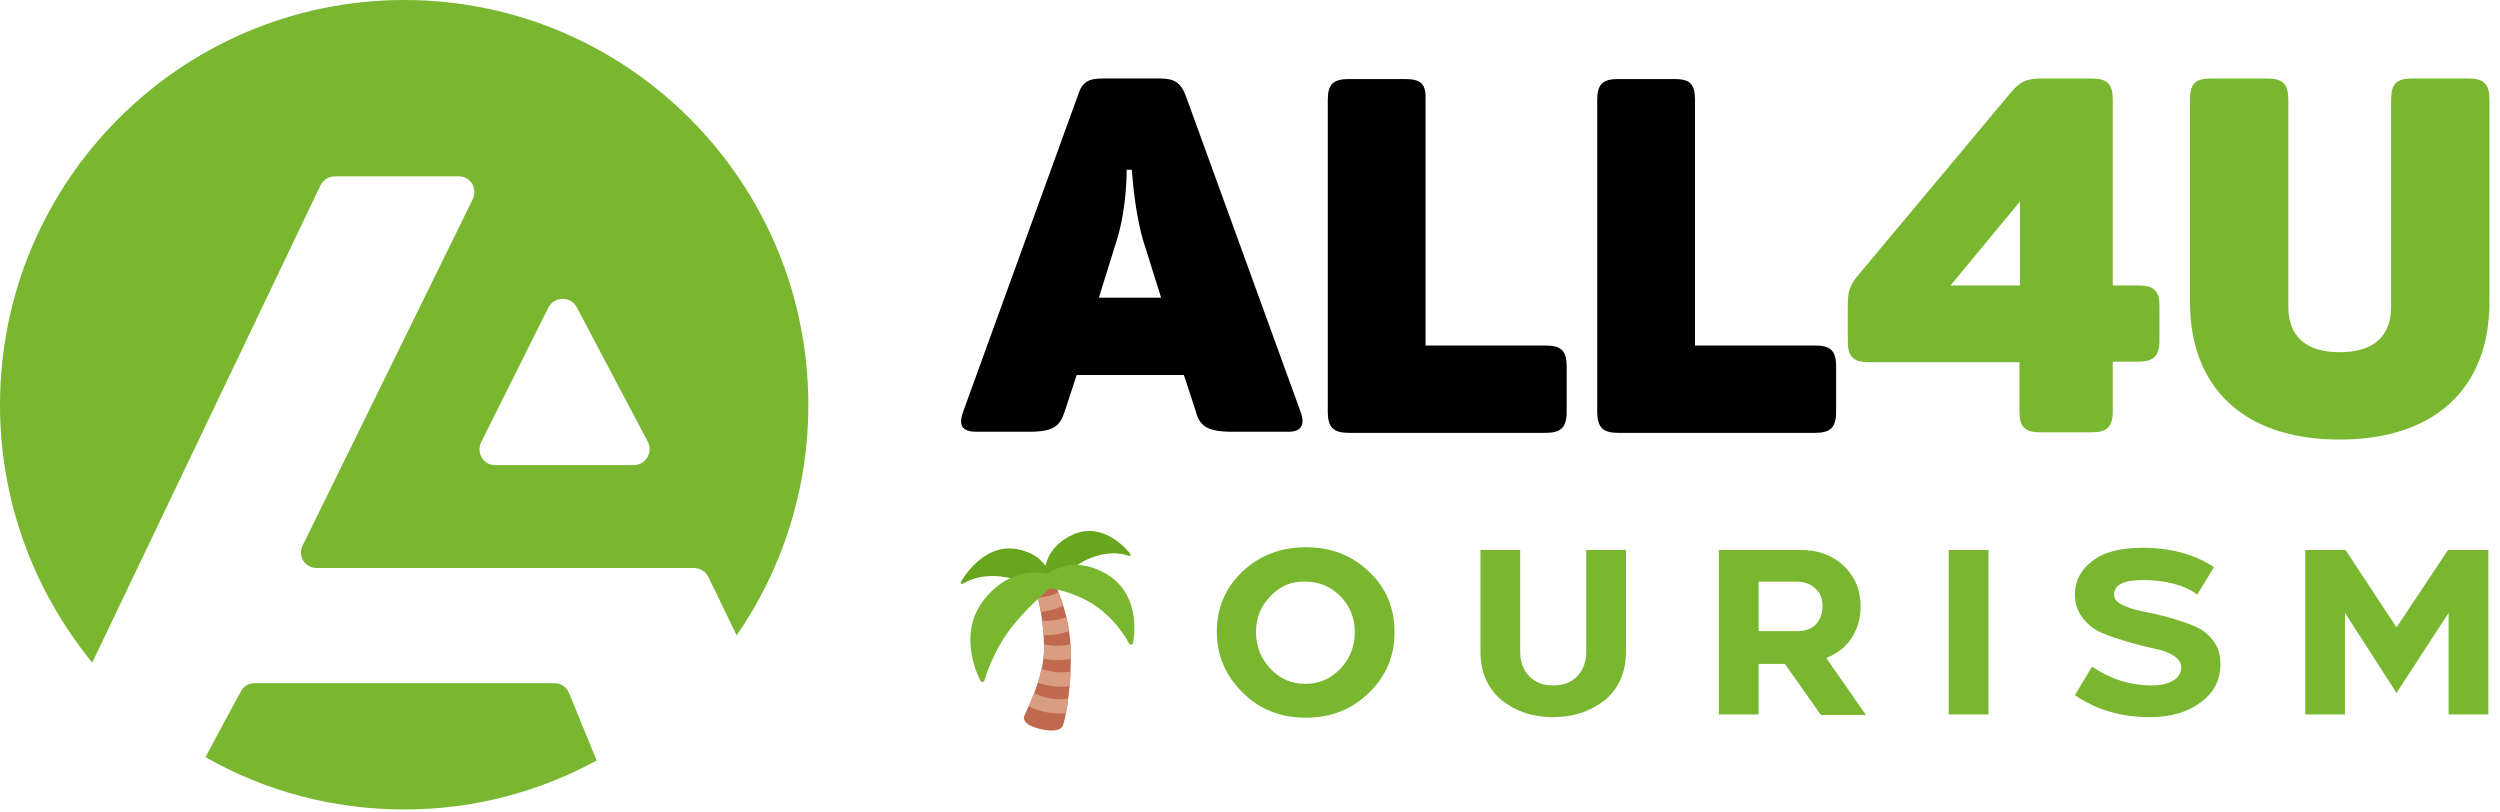 <svg width="791" height="257" viewBox="0 0 791 257" fill="none" xmlns="http://www.w3.org/2000/svg">
<path d="M411.496 130.272L375.11 30.113C373.528 26.064 371.419 24.832 367.024 24.832H349.095C344.525 24.832 342.415 25.712 341.009 30.289L304.799 130.096C303.217 134.321 304.096 136.609 309.018 136.609H325.541C333.451 136.609 335.384 134.849 336.966 129.92L340.658 118.655H374.583L378.274 129.92C379.505 134.849 381.965 136.609 390.051 136.609H407.102C411.672 136.785 413.078 134.497 411.496 130.272ZM361.575 75.704L367.376 94.187H347.689L353.489 75.528C356.653 64.966 356.478 53.7 356.478 53.7H358.06C358.235 53.525 358.587 64.966 361.575 75.704ZM444.542 25.008H426.789C421.691 25.008 420.109 26.768 420.109 31.697V130.272C420.109 135.201 421.867 136.961 426.789 136.961H489.014C493.936 136.961 495.694 135.201 495.694 130.272V116.014C495.694 110.909 493.936 109.325 489.014 109.325H451.046V31.521C451.222 26.592 449.64 25.008 444.542 25.008ZM529.795 25.008H512.041C506.943 25.008 505.361 26.768 505.361 31.697V130.272C505.361 135.201 507.119 136.961 512.041 136.961H574.266C579.188 136.961 580.946 135.201 580.946 130.272V116.014C580.946 110.909 579.188 109.325 574.266 109.325H536.298V31.521C536.298 26.592 534.716 25.008 529.795 25.008Z" fill="black"/>
<path d="M676.568 90.314H668.483V31.521C668.483 26.592 666.725 24.832 661.803 24.832H646.159C640.886 24.832 639.128 25.888 635.964 29.585L588.152 86.794C584.988 90.49 584.637 92.251 584.637 97.531V107.917C584.637 112.846 586.394 114.606 591.316 114.606H638.952V130.096C638.952 135.025 640.534 136.785 645.632 136.785H661.803C666.725 136.785 668.483 135.025 668.483 130.096V114.43H676.568C681.49 114.43 683.248 112.67 683.248 107.741V96.651C683.248 92.075 681.49 90.314 676.568 90.314ZM639.128 63.734V90.314H617.156L639.128 63.734ZM724.028 97.003V31.521C724.028 26.592 722.271 24.832 717.349 24.832H699.595C694.498 24.832 692.916 26.592 692.916 31.521V95.595C692.916 121.999 709.263 139.074 740.2 139.074C771.313 139.074 787.66 121.999 787.66 95.595V31.521C787.66 26.592 785.902 24.832 780.98 24.832H763.227C758.129 24.832 756.547 26.592 756.547 31.521V97.003C756.547 106.333 751.098 111.438 740.2 111.438C729.478 111.438 724.028 106.333 724.028 97.003Z" fill="#7AB730"/>
<path fill-rule="evenodd" clip-rule="evenodd" d="M255.757 128.148C255.757 155.256 247.319 180.428 233.081 201.023L224.117 182.54C223.238 180.78 221.48 179.724 219.546 179.724H100.193C96.502 179.724 94.041 175.851 95.799 172.507L149.587 63.018C151.169 59.673 148.884 55.801 145.192 55.801H105.994C104.06 55.801 102.303 56.857 101.424 58.617L29.179 209.649C11.074 187.469 0 159.129 0 128.148C0 57.385 57.304 0 127.966 0C198.453 0 255.757 57.385 255.757 128.148ZM179.996 219.154L188.785 240.629C170.68 250.487 149.938 256.12 127.966 256.12C105.115 256.12 83.495 250.135 65.038 239.573C69.257 231.476 74.002 222.851 76.288 218.626C77.166 217.042 78.749 216.162 80.682 216.162H175.602C177.36 216.162 179.293 217.394 179.996 219.154ZM173.493 97.343L152.224 139.942C150.642 143.286 152.927 147.159 156.618 147.159H200.562C204.254 147.159 206.715 143.11 204.957 139.766L182.457 97.167C180.524 93.647 175.426 93.647 173.493 97.343Z" fill="#7AB730"/>
<path d="M385 199.862C385 192.376 387.718 185.911 393.155 180.806C398.591 175.702 405.217 173.15 413.202 173.15C421.187 173.15 427.813 175.702 433.25 180.977C438.686 186.081 441.235 192.546 441.235 200.032C441.235 207.688 438.516 213.983 433.08 219.257C427.643 224.531 421.017 227.083 413.202 227.083C405.387 227.083 398.591 224.531 393.325 219.257C387.718 213.813 385 207.348 385 199.862ZM401.989 188.633C398.931 191.695 397.402 195.438 397.402 200.032C397.402 204.455 398.931 208.368 401.989 211.601C405.047 214.833 408.615 216.365 413.032 216.365C417.28 216.365 421.017 214.833 424.076 211.601C427.134 208.368 428.663 204.455 428.663 200.032C428.663 195.608 427.134 191.695 424.076 188.633C421.017 185.57 417.45 184.039 413.032 184.039C408.615 183.869 405.047 185.4 401.989 188.633Z" fill="#7AB730"/>
<path d="M491.354 226.914C484.898 226.914 479.461 225.042 475.044 221.47C470.627 217.727 468.418 212.623 468.418 206.157V174.002H480.99V206.157C480.99 209.22 481.84 211.772 483.708 213.814C485.577 215.855 488.126 216.876 491.354 216.876C494.751 216.876 497.3 215.855 499.169 213.814C501.038 211.772 501.887 209.22 501.887 206.157V174.002H514.459V206.157C514.459 212.623 512.251 217.727 507.833 221.47C503.246 225.042 497.81 226.914 491.354 226.914Z" fill="#7AB730"/>
<path d="M556.424 226.063H543.852V174.002H569.675C575.282 174.002 579.869 175.703 583.437 179.106C587.005 182.509 588.703 186.762 588.703 192.036C588.703 195.779 587.684 199.012 585.815 201.904C583.946 204.796 581.228 206.838 577.83 208.199L590.402 226.233H576.131L564.748 210.071H556.424V226.063ZM556.424 184.04V199.692H568.486C571.204 199.692 573.243 199.012 574.602 197.481C575.961 195.949 576.641 194.078 576.641 191.866C576.641 189.484 575.961 187.613 574.432 186.252C573.073 184.891 571.035 184.04 568.316 184.04H556.424V184.04Z" fill="#7AB730"/>
<path d="M629.139 174.002V226.063H616.566V174.002H629.139V174.002Z" fill="#7AB730"/>
<path d="M656.492 219.937L661.929 210.92C667.705 214.833 673.991 216.875 680.787 216.875C683.675 216.875 685.884 216.364 687.583 215.344C689.282 214.323 690.131 212.962 690.131 211.09C690.131 209.729 689.282 208.368 687.583 207.347C685.884 206.326 683.845 205.646 681.297 205.136C678.748 204.625 676.2 203.945 673.312 203.094C670.423 202.243 667.705 201.393 665.327 200.372C662.778 199.351 660.74 197.82 659.041 195.608C657.342 193.566 656.492 191.014 656.492 188.122C656.492 183.869 658.361 180.296 661.929 177.574C665.497 174.681 670.933 173.32 677.899 173.32C686.733 173.32 694.378 175.362 700.495 179.445L695.228 188.122C690.981 185.06 685.204 183.528 677.899 183.528C671.953 183.528 668.894 185.06 668.894 188.122C668.894 189.483 669.744 190.504 671.443 191.355C673.142 192.205 675.18 192.886 677.729 193.396C680.277 193.907 682.826 194.417 685.884 195.268C688.942 196.118 691.49 196.969 694.039 197.99C696.587 199.011 698.626 200.542 700.155 202.584C701.854 204.625 702.533 207.177 702.533 210.24C702.533 215.174 700.495 219.087 696.417 222.149C692.34 225.211 687.073 226.913 680.277 226.913C671.103 226.913 663.118 224.531 656.492 219.937Z" fill="#7AB730"/>
<path d="M729.375 226.063V174.002H742.117L758.257 198.501L774.567 174.002H787.309V226.063H774.737V193.908L758.257 219.258L741.947 193.908V226.063H729.375Z" fill="#7AB730"/>
<path d="M338.698 203.822C338.602 202.394 338.455 201.012 338.26 199.692C338.023 198.112 337.729 196.623 337.398 195.229C337.095 193.945 336.766 192.748 336.425 191.647C335.913 189.993 335.388 188.56 334.912 187.384C333.976 185.077 333.237 183.756 333.237 183.756L326.82 184.584C326.82 184.584 327.561 186.129 328.362 189.157C328.687 190.386 329.021 191.864 329.321 193.588C329.473 194.458 329.616 195.386 329.743 196.382C329.921 197.769 330.068 199.28 330.173 200.909C330.234 201.829 330.276 202.788 330.305 203.784C330.315 204.147 330.331 204.497 330.337 204.87C330.354 206.035 330.273 207.219 330.127 208.402C329.996 209.468 329.804 210.528 329.575 211.58C329.246 213.086 328.841 214.565 328.385 215.975C328.015 217.117 327.619 218.215 327.221 219.243C326.61 220.826 325.996 222.248 325.465 223.433C324.573 225.42 323.918 226.742 323.918 227.017C323.918 227.887 324.54 229.518 328.886 230.605C335.683 232.303 336.338 229.502 336.338 229.502C336.338 229.502 336.77 228.191 337.272 225.609C337.521 224.334 337.785 222.758 338.025 220.852C338.169 219.712 338.302 218.458 338.42 217.094C338.54 215.673 338.642 214.134 338.713 212.468C338.766 211.207 338.796 209.857 338.81 208.456C338.814 208.019 338.824 207.596 338.824 207.147C338.824 206.01 338.771 204.907 338.698 203.822V203.822Z" fill="#C1694F"/>
<path d="M332.175 220.951C329.683 220.517 328.093 219.791 327.221 219.247C326.61 220.83 325.996 222.252 325.465 223.437C327.092 224.323 329.157 225.027 331.399 225.416C332.693 225.641 333.978 225.755 335.183 225.755C335.919 225.755 336.61 225.696 337.272 225.613C337.521 224.337 337.785 222.762 338.025 220.856C337.237 221.135 335.276 221.49 332.175 220.951V220.951ZM334.057 212.651C332.116 212.459 330.623 212.033 329.573 211.582C329.244 213.088 328.839 214.567 328.383 215.978C329.917 216.557 331.724 216.974 333.613 217.16C334.375 217.235 335.132 217.274 335.869 217.274C336.761 217.274 337.606 217.205 338.418 217.098C338.538 215.677 338.64 214.138 338.711 212.472C337.595 212.711 336.031 212.845 334.057 212.651V212.651ZM334.606 208.863C336.066 208.863 337.501 208.715 338.808 208.458C338.812 208.021 338.823 207.598 338.823 207.149C338.823 206.01 338.771 204.907 338.696 203.822C337.757 204.067 336.414 204.305 334.519 204.33C332.594 204.321 331.239 204.055 330.303 203.787C330.313 204.149 330.329 204.499 330.335 204.872C330.353 206.037 330.271 207.222 330.125 208.404C331.48 208.69 332.976 208.854 334.496 208.861L334.606 208.863ZM334.164 200.734C335.629 200.522 336.988 200.142 338.256 199.695C338.02 198.114 337.725 196.626 337.395 195.231C336.514 195.594 335.265 195.997 333.521 196.247C331.905 196.482 330.67 196.468 329.74 196.384C329.917 197.771 330.065 199.283 330.17 200.911C330.44 200.922 330.685 200.963 330.962 200.963C332.006 200.965 333.093 200.886 334.164 200.734ZM336.421 191.647C335.91 189.994 335.384 188.561 334.908 187.385C334.121 187.779 333.125 188.195 331.823 188.555C330.411 188.948 329.271 189.104 328.358 189.157C328.683 190.386 329.017 191.864 329.317 193.589C330.527 193.468 331.773 193.271 333.036 192.921C334.242 192.587 335.363 192.139 336.421 191.647Z" fill="#D99E82"/>
<path d="M357.582 175.194C357.504 175.085 349.625 164.548 339.406 169.173C334.822 171.246 331.863 174.633 330.79 179.003C328.792 176.219 325.755 174.448 321.745 173.732C310.735 171.768 304.117 183.976 304.051 184.101C303.956 184.282 303.996 184.507 304.151 184.642C304.305 184.777 304.536 184.786 304.703 184.669C304.753 184.634 309.758 181.129 318.1 182.614C326.627 184.131 332.605 185.623 332.666 185.637C332.701 185.646 332.738 185.649 332.774 185.649C332.896 185.649 333.015 185.6 333.101 185.507C333.158 185.445 338.82 179.362 344.029 177.005C351.735 173.522 356.991 175.835 357.04 175.858C357.225 175.94 357.443 175.89 357.57 175.734C357.697 175.579 357.703 175.355 357.582 175.194Z" fill="#68A61D"/>
<path d="M349.19 181.099C341.367 176.964 335.25 178.98 331.438 181.49C326.865 180.625 318.413 180.674 311.255 189.849C302.405 201.193 310.158 215.322 310.238 215.464C310.357 215.675 310.58 215.803 310.818 215.803C310.845 215.803 310.873 215.801 310.9 215.798C311.168 215.764 311.39 215.572 311.461 215.311C311.488 215.215 314.173 205.507 320.963 197.341C324.647 192.908 329.044 188.805 332.167 186.081C335.296 186.61 339.852 187.763 344.326 190.261C353.131 195.186 357.174 203.522 357.214 203.605C357.335 203.861 357.589 204.006 357.888 203.982C358.168 203.95 358.401 203.745 358.465 203.472C358.5 203.316 361.96 187.842 349.19 181.099V181.099Z" fill="#7AB730"/>
</svg>
